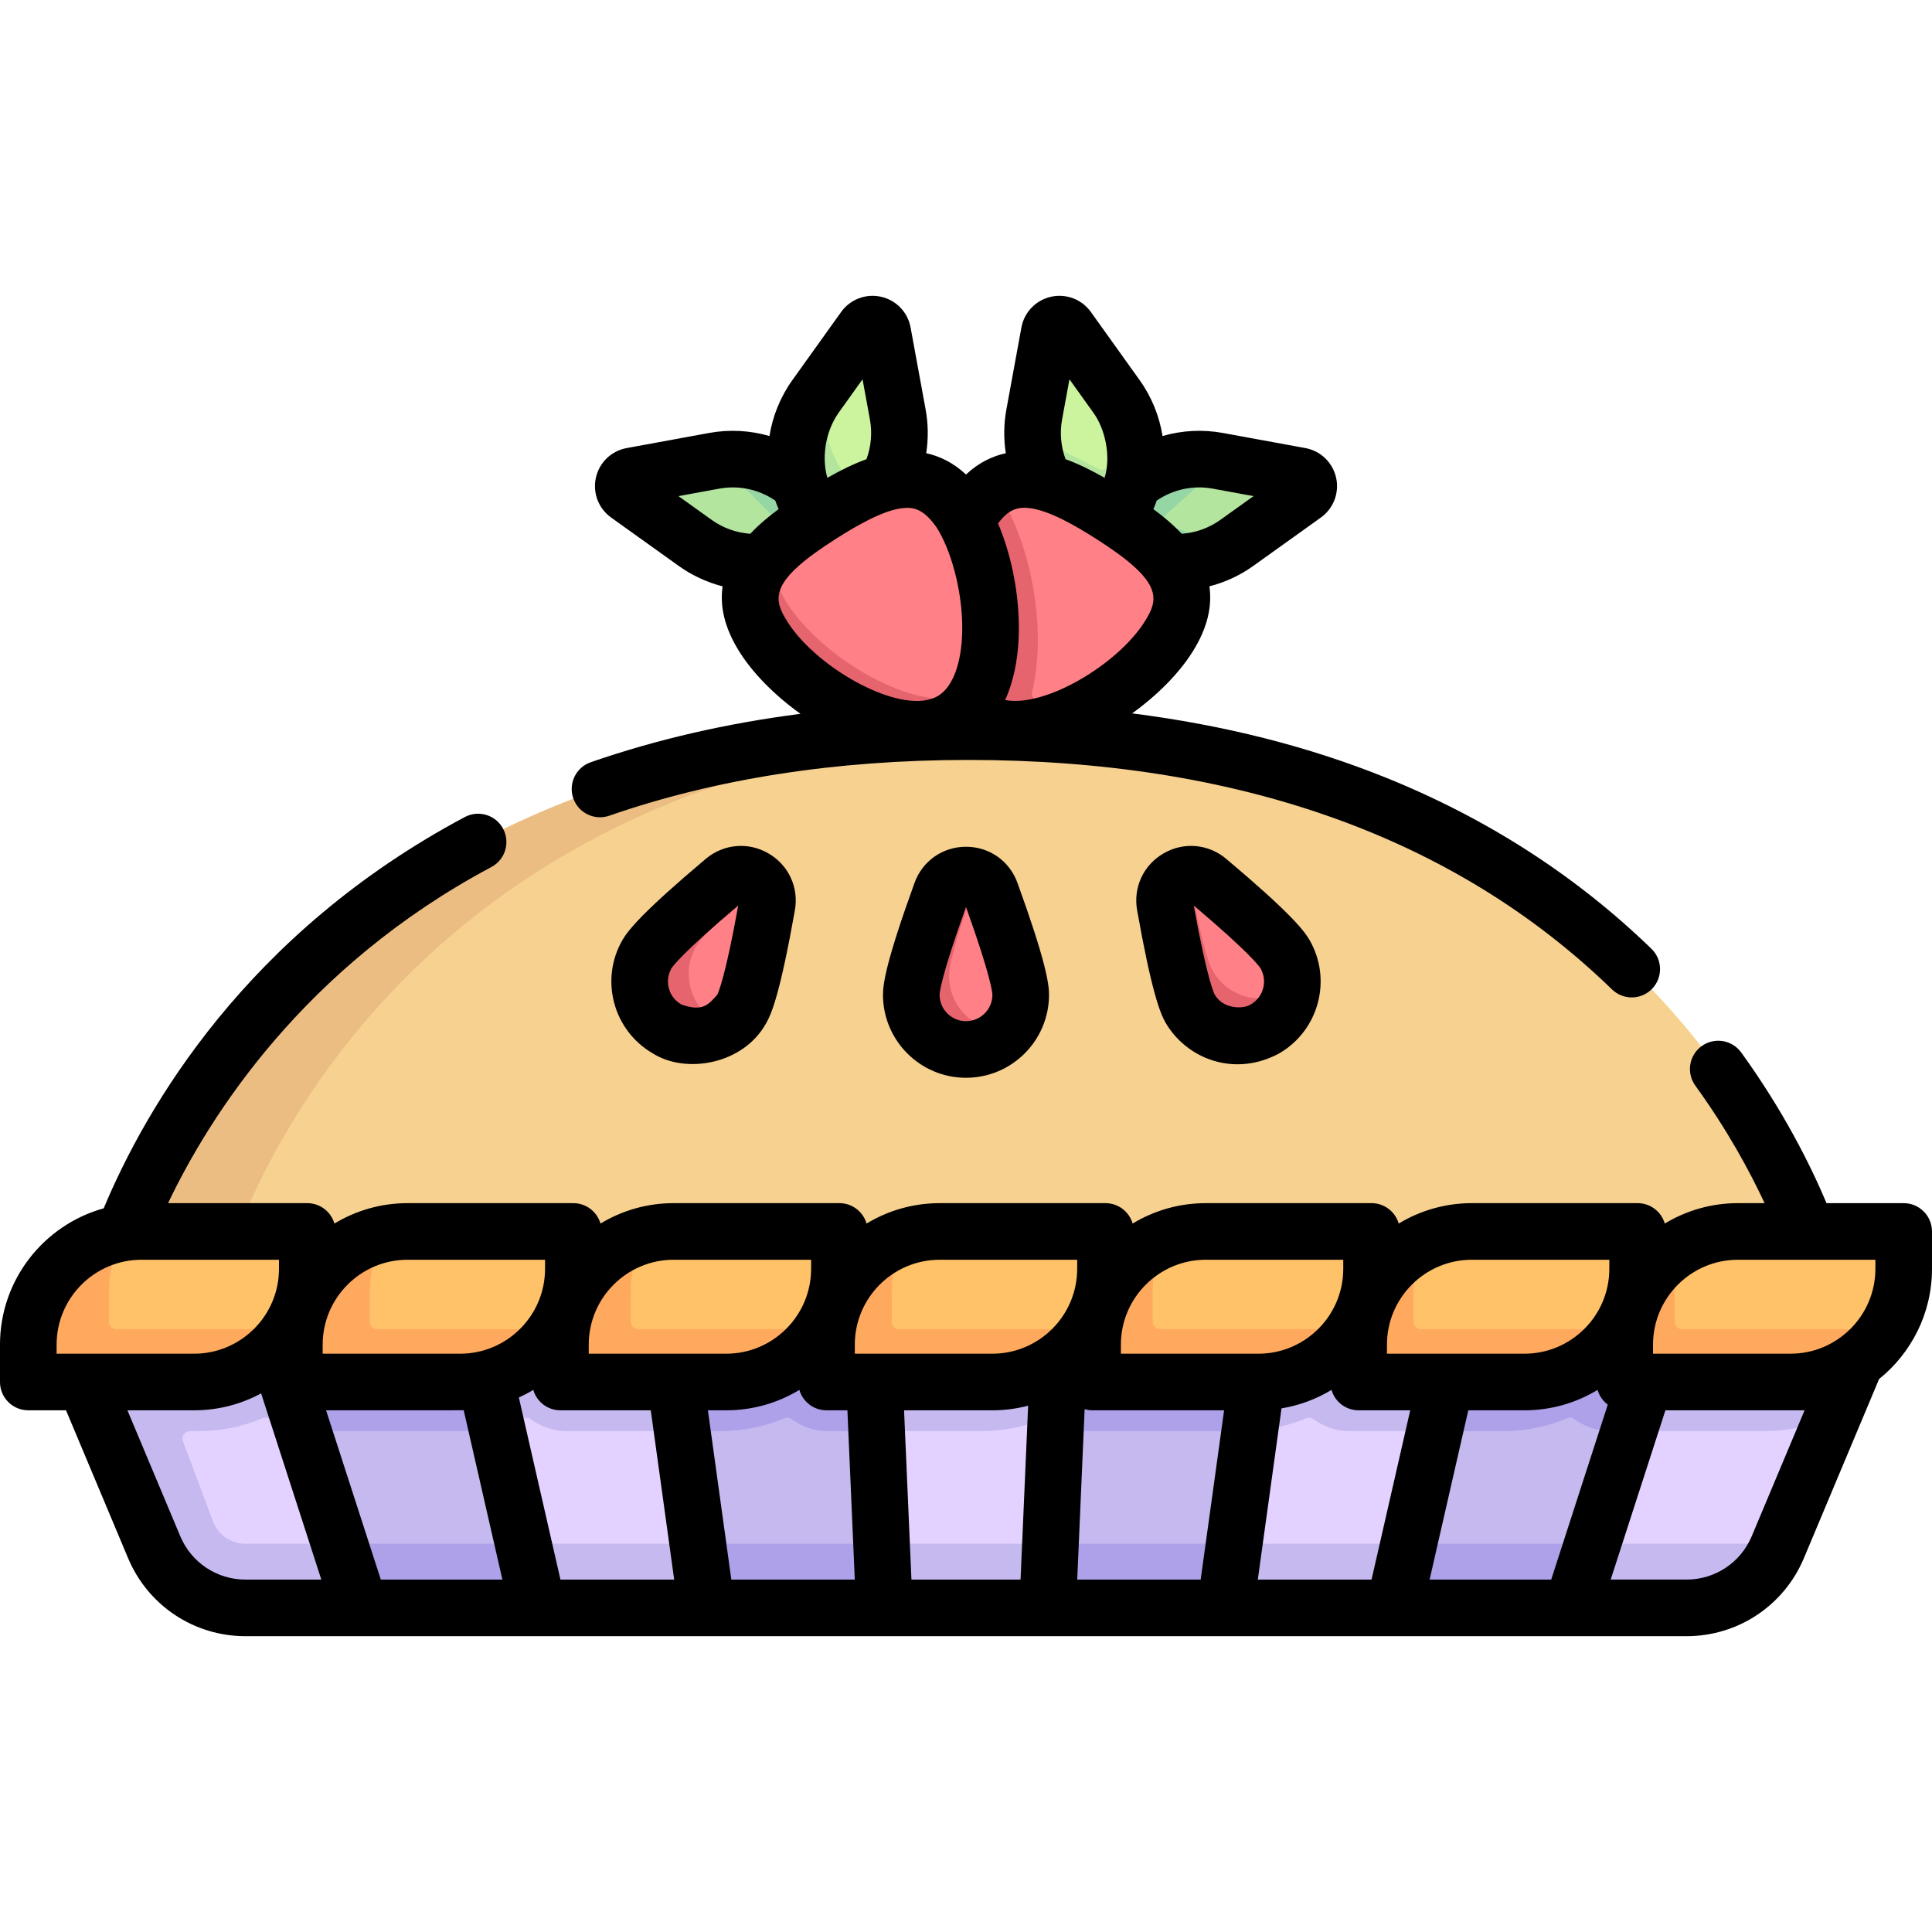 <svg id="Capa_1" enable-background="new 0 0 512 512" height="512" viewBox="0 0 512 512" width="512" xmlns="http://www.w3.org/2000/svg"><g><g><g><path d="m301.869 130.072c3.987-3.363 8.884-5.669 14.019-6.489 2.679-.428 5.487-.794 8.253-.434.489.064.979.14 1.469.23l22.744 4.168c2.486.456 3.206 3.674 1.15 5.145l-18.707 13.39c-.076.055-.153.109-.229.163-1.684 1.181-4.051 1.943-5.897 2.722-4.22 1.779-8.754 2.537-13.257 2.198l-24.436-8.093z" fill="#b3e59f"/><path d="m330.566 146.243c-5.531 3.882-12.118 5.588-18.592 5.107l-25-8.283 15.011-13.409c6.059-5.117 14.078-7.557 22.154-6.502-.82.556-1.611 1.15-2.365 1.79l-12.582 11.239c-1.081.965-.713 2.739.663 3.195z" fill="#95d6a4"/><path d="m297.513 139.214.731-1.878c3.423-5.574 4.682-11.171 3.97-17.403-.504-4.41-1.484-9.638-4.027-13.475-.19-.287-.386-.571-.587-.852l-13.458-18.803c-1.471-2.055-4.689-1.336-5.145 1.15l-4.147 22.628c-.321 1.754-.475 3.511-.47 5.252.014 4.752 2.14 9.636 4.352 13.744z" fill="#ccf49f"/><path d="m298.716 137.253-1.206 1.96-19.704-9.885c-2.215-4.109-3.411-8.745-3.43-13.494l16.878 8.469c.874.438 1.938.136 2.45-.697l.3-.488c3.138-5.107 4.523-10.931 4.184-16.66 6.135 9.254 6.38 21.278.528 30.795z" fill="#b3e59f"/><path d="m257.865 138.218c2.117-3.336 4.114-6.27 6.63-7.71 8.813-5.044 19.85.34 31.533 7.753 15.019 9.53 25.417 18.805 15.887 33.824-.964 1.52-2.118 3.062-3.428 4.598-2.367 2.774-5.742 5.22-8.939 7.77-12.525 9.985-28.824 15.786-39.578 8.962-15.019-9.53-11.635-40.178-2.105-55.197z" fill="#ff8086"/><path d="m210.423 131.038c-5.57-4.699-13.195-8.523-20.585-8.078-1.147.069-2.298.208-3.448.419l-22.744 4.168c-2.486.456-3.206 3.674-1.15 5.145l18.707 13.39c.841.602 1.708 1.154 2.595 1.655 4.996 2.821 11.402 3.084 16.974 2.665l23.047-6.798z" fill="#b3e59f"/><path d="m223.819 143.605-23.794 7.746c-5.654.424-11.402-.829-16.453-3.751.141 0 .292-.009.433-.019l20.888-6.8c1.334-.434 1.743-2.121.756-3.118l-11.655-11.775c-1.3-1.103-2.695-2.073-4.156-2.921 7.388-.452 14.616 1.988 20.175 6.691z" fill="#95d6a4"/><path d="m214.487 139.214-.611-2.045c-6.026-9.814-5.339-22.066 1.363-31.431l6.433-10.293 6.185-8.641c1.471-2.055 4.689-1.336 5.145 1.15l4.147 22.628c.534 2.912.605 5.832.254 8.672-.438 3.54-2.85 7.616-4.527 10.731z" fill="#ccf49f"/><path d="m237.408 119.255c-.443 3.543-1.536 6.954-3.213 10.073l-19.704 9.885-1.206-1.96c-6.031-9.81-5.588-22.286 1.112-31.643l9.018-12.599c-6.314 9.282-6.615 21.447-.707 31.05l.002.003c.681 1.107 2.096 1.51 3.258.927z" fill="#b3e59f"/><path d="m274.904 185.632c-.996-.239-1.618-1.249-1.382-2.245 1.099-4.649 1.612-9.802 1.494-15.385-.278-13.569-4.323-28.007-10.516-37.484-.004-.001-.006-.001-.01-.002-1.627.926-3.177 2.217-4.641 3.911-.014.016-.027.034-.041.05-.247.287-.492.582-.733.892-.105.135-.208.28-.312.419-.155.208-.311.41-.464.628-.261.371-.519.757-.772 1.158-9.527 15.021-13.202 47.719 1.819 57.246 1.876 1.097 4.503 2.368 8.01 2.614 13.739 1.315 31.96-9.783 41.462-21.15-10.991 7.19-23.875 11.757-33.914 9.348z" fill="#e5646e"/><path d="m254.473 137.575c-9.53-15.019-23.482-8.843-38.501.687-4.012 2.546-7.695 5.073-10.755 7.697-.737.632-1.142 1.524-1.786 2.164-6.693 6.651-8.516 13.595-2.145 23.635 9.53 15.019 35.827 32.289 50.846 22.76 3.27-2.075 5.652-5.071 7.418-8.842.454-.97 1.178-1.975 1.5-3.047 4.175-13.911.345-34.146-6.577-45.054z" fill="#ff8086"/><path d="m261.041 182.626c-1.121 3.754 2.391 8.74 0 11.266-.946 1-7.222.187-8.387.928-15.021 9.527-43.036-7.718-52.572-22.738-6.983-11.006-3.26-18.931 5.136-26.121-.876 4.09.019 8.632 3.345 13.871 9.518 14.992 37.439 32.189 52.478 22.794z" fill="#e5646e"/></g><path d="m256.527 193.892c-16.354 0-30.556 3.085-44.718 5.021-151.272 20.676-177.233 140.333-177.233 140.333l78.086 13.002 143.866.027 157.494-3.915 68.978-10.042s-35.446-144.426-226.473-144.426z" fill="#f6d190"/><path d="m59 338.188-30 .13s36.5-144.43 227.53-144.43c2.55 0 5.07.03 7.57.08-171.49 10.79-205.1 144.22-205.1 144.22z" fill="#ecbd83"/><path d="m440.83 425.381-374.79-.277c-10.559 0-20.087-6.334-24.174-16.07l-24.888-59.481h474.085l-10.489 19.232-1.08 8.835-13.361 32.414c-4.086 9.736-14.744 15.347-25.303 15.347z" fill="#e3d2ff"/><path d="m416.539 426.105-165.578-7.107-155.5 7.107-24.754-76.551h370.586z" fill="#c5b9ef"/><path d="m369.454 426.105-115.991-4.383-110.917 4.383-17.494-76.551h261.896z" fill="#e3d2ff"/><path d="m324.724 426.105-71.261-4.383-66.187 4.383-10.597-76.551h158.642z" fill="#c5b9ef"/><path d="m277.639 426.105-22.554-4.851-20.724 4.851-3.337-76.551h49.952z" fill="#e3d2ff"/><g fill="#afa0ea"><path d="m441.29 349.558-5.311 22.546-4.289 7.144h-4.93c-3.573 0-6.863-1.183-9.527-3.169-.565-.421-1.31-.484-1.959-.211-5.204 2.194-10.868 3.38-16.734 3.38h-18.38l-1.373-7.527 8.163-22.163z"/><path d="m335.32 349.558.001 21.951-4.111 7.699c-.6.03-1.21.04-1.82.04h-40.93c-3.19 0-6.16-.95-8.66-2.57l-1.42-7.637 2.6-19.483z"/><path d="m232.32 379.248h-13.01c-3.565 0-6.862-1.183-9.527-3.17-.564-.421-1.31-.484-1.959-.21-5.204 2.194-10.869 3.38-16.734 3.38h-10.3l-4.111-7.059.001-22.632h54.34l3.937 20.929z"/><path d="m131.59 378.158c-3.12.72-6.35 1.09-9.65 1.09h-40.93c-.24 0-.47-.01-.71-.02l-6.364-9.251-3.226-20.419h54.34l7.269 20.419z"/></g><g fill="#afa0ea"><path d="m142.55 426.108h-47.09l-6.375-8.5.875-8.5h48.7l5.914 7.678z"/><path d="m234.36 426.108h-47.08l-4.237-7.62 1.887-9.38h48.69l2.869 9.38z"/><path d="m327.07 409.108 1.675 8.5-4.025 8.5h-47.08l-2.342-6.939 3.082-10.061z"/><path d="m422.04 409.108v10.061l-5.5 6.939h-47.09v-8.5l3.89-8.5z"/></g><g fill="#c5b9ef"><path d="m441.29 349.558-9.6 29.69h36c4.06 0 8.02-.56 11.8-1.63l11.57-28.06z"/><path d="m331.21 379.208c5.22-.223 10.25-1.373 14.916-3.341.648-.273 1.392-.21 1.956.21 2.665 1.987 5.963 3.171 9.528 3.171h22.55l6.79-29.69h-51.63z"/><path d="m140.631 376.077c2.666 1.988 5.964 3.171 9.529 3.171h30.63l-4.11-29.69h-51.63l6.54 28.6c2.438-.568 4.808-1.33 7.087-2.291.647-.272 1.391-.21 1.954.21z"/><path d="m232.32 379.248h27.92c5.865 0 11.53-1.186 16.734-3.38.661-.279 1.413-.195 1.989.232.272.201.55.394.837.578l1.18-27.12h-49.96z"/><path d="m65.04 409.108c-3.71 0-7.03-2.2-8.48-5.61l-8.074-21.548c-.49-1.307.477-2.702 1.873-2.702h2.431c5.864 0 11.528-1.186 16.731-3.379.642-.271 1.386-.221 1.943.196 2.49 1.864 5.539 3.019 8.836 3.163l-9.59-29.67h-34.36-20.37l24.89 60.48c4.08 9.73 13.61 16.07 24.17 16.07h30.42l-5.5-17z"/><path d="m138.66 409.108 3.89 17h44.73l-2.35-17z"/><path d="m234.36 426.108h43.28l.74-17h-44.76z"/><path d="m324.72 426.108h44.73l3.89-17h-46.27z"/><path d="m416.54 426.108h25.42c10.56 0 20.09-6.34 24.17-16.07l.38-.93h-44.47z"/></g><g><g><path d="m270.499 263.62c0-4.249-4.082-16.516-7.914-27.097-.692-1.912-2.007-3.231-3.558-3.957-3.451-1.617-7.805 2.944-9.346 7.199-3.832 10.581-5.617 19.836-5.617 24.085 0 8.008 3.927 12.063 11.935 12.063 4.391 0 8.326.256 10.985-2.827 2.19-2.54 3.515-5.848 3.515-9.466z" fill="#ff8086"/></g><g><path d="m266.979 273.082c-2.65 3.09-6.59 5.04-10.98 5.04-8.01 0-14.5-6.49-14.5-14.5 0-4.25 4.08-16.52 7.91-27.1 1.55-4.26 6.17-5.58 9.62-3.96-3.71 10.33-7.53 21.95-7.53 26.06 0 8.01 6.49 14.5 14.5 14.5.33 0 .66-.01.98-.04z" fill="#e5646e"/></g><g><path d="m340.544 252.861c-2.125-3.68-11.793-12.263-20.403-19.51-1.882-1.584-4.118-1.962-6.117-1.475-3.332.811-4.04 7.427-3.322 11.462 1.972 11.08 4.683 19.448 6.808 23.127 4.004 6.935 10.768 8.536 17.703 4.532 4.078-2.354 6.604-4.72 7.159-9.056.389-3.037-.178-6.223-1.828-9.08z" fill="#ff8086"/></g><g><path d="m342.369 261.942c-.55 4.33-3.05 8.37-7.13 10.73-6.94 4-15.81 1.62-19.81-5.31-2.12-3.68-4.72-16.35-6.69-27.42-.79-4.45 2.53-7.9 6.32-8.23 1.92 10.62 4.36 22.16 6.37 25.65 4 6.93 12.87 9.31 19.81 5.31.39-.23.77-.47 1.13-.73z" fill="#e5646e"/></g><g><path d="m172.915 253.146c2.125-3.68 9.688-10.22 18.298-17.467 3.136-2.64 7.901-4.258 10.27-1.777 1.421 1.488 2.212 3.614 1.781 6.035-1.972 11.08-4.571 23.744-6.695 27.424-1.001 1.734-2.306 3.183-3.809 4.318-4.508 3.406-9.623 3.003-14.824 0-6.935-4.004-9.025-11.597-5.021-18.533z" fill="#ff8086"/></g><g><path d="m189.759 270.672c.88.51 1.79.91 2.72 1.21-4.49 3.22-10.62 3.73-15.72.79-6.93-4.01-9.31-12.88-5.3-19.81 2.12-3.68 11.79-12.26 20.4-19.51 3.21-2.7 7.45-1.89 9.78.73-7.66 6.56-15.32 13.55-17.18 16.78-4.01 6.93-1.63 15.8 5.3 19.81z" fill="#e5646e"/></g></g><path d="m51.809 365.658-39.574.064c-1.657 0-3-1.343-3-3l.511-6.638c0-11.358 5.821-20.438 15.128-25.532 2.667-1.46 5.187-3.065 8.268-3.66 1.852-.358 3.765-.545 5.721-.545h40.932c1.657 0 3 1.343 3 3v6.9c0 5.885-1.695 11.375-4.623 16.007-.302.477-.858.949-1.192 1.404-5.541 7.561-15.095 12-25.171 12z" fill="#ffc269"/><path d="m78.162 352.248c-5.3 8.41-14.68 14-25.37 14h-40.93c-1.66 0-3-1.35-3-3v-6.9c0-14.61 10.44-26.78 24.28-29.45-2.72 4.51-4.28 9.8-4.28 15.45v7.9c0 1.1.9 2 2 2z" fill="#ffa95f"/><path d="m120.958 365.658-39.574.064c-1.657 0-3-1.343-3-3l.511-6.638c0-11.358 5.821-20.438 15.128-25.532 2.667-1.46 5.187-3.065 8.268-3.66 1.852-.358 3.765-.545 5.721-.545h40.932c1.657 0 3 1.343 3 3v6.9c0 5.885-1.695 11.375-4.623 16.007-.302.477-.858.949-1.192 1.404-5.54 7.561-15.094 12-25.171 12z" fill="#ffc269"/><path d="m147.311 352.248c-5.3 8.41-14.68 14-25.37 14h-40.93c-1.66 0-3-1.35-3-3v-6.9c0-14.61 10.44-26.78 24.28-29.45-2.72 4.51-4.28 9.8-4.28 15.45v7.9c0 1.1.9 2 2 2z" fill="#ffa95f"/><path d="m190.108 365.658-39.574.064c-1.657 0-3-1.343-3-3l.511-6.638c0-11.358 5.821-20.438 15.128-25.532 2.667-1.46 5.187-3.065 8.268-3.66 1.852-.358 3.765-.545 5.721-.545h40.932c1.657 0 3 1.343 3 3v6.9c0 5.885-1.695 11.375-4.623 16.007-.302.477-.858.949-1.192 1.404-5.54 7.561-15.094 12-25.171 12z" fill="#ffc269"/><path d="m216.461 352.248c-5.3 8.41-14.68 14-25.37 14h-40.93c-1.66 0-3-1.35-3-3v-6.9c0-14.61 10.44-26.78 24.28-29.45-2.72 4.51-4.28 9.8-4.28 15.45v7.9c0 1.1.9 2 2 2z" fill="#ffa95f"/><path d="m259.258 365.658-39.574.064c-1.657 0-3-1.343-3-3l.511-6.638c0-11.358 5.821-20.438 15.128-25.532 2.667-1.46 5.187-3.065 8.268-3.66 1.852-.358 3.765-.545 5.721-.545h40.932c1.657 0 3 1.343 3 3v6.9c0 5.885-1.695 11.375-4.623 16.007-.302.477-.858.949-1.192 1.404-5.541 7.561-15.094 12-25.171 12z" fill="#ffc269"/><path d="m285.611 352.248c-5.3 8.41-14.68 14-25.37 14h-40.93c-1.66 0-3-1.35-3-3v-6.9c0-14.61 10.44-26.78 24.28-29.45-2.72 4.51-4.28 9.8-4.28 15.45v7.9c0 1.1.9 2 2 2z" fill="#ffa95f"/><path d="m328.407 365.658-39.574.064c-1.657 0-3-1.343-3-3l.511-6.638c0-11.358 5.821-20.438 15.128-25.532 2.667-1.46 5.187-3.065 8.268-3.66 1.852-.358 3.765-.545 5.721-.545h40.932c1.657 0 3 1.343 3 3v6.9c0 5.885-1.695 11.375-4.623 16.007-.302.477-.858.949-1.192 1.404-5.54 7.561-15.094 12-25.171 12z" fill="#ffc269"/><path d="m354.761 352.248c-5.3 8.41-14.68 14-25.37 14h-40.93c-1.66 0-3-1.35-3-3v-6.9c0-14.61 10.44-26.78 24.28-29.45-2.72 4.51-4.28 9.8-4.28 15.45v7.9c0 1.1.9 2 2 2z" fill="#ffa95f"/><path d="m397.557 365.658-39.574.064c-1.657 0-3-1.343-3-3l.511-6.638c0-11.358 5.821-20.438 15.128-25.532 2.667-1.46 5.187-3.065 8.268-3.66 1.852-.358 3.765-.545 5.721-.545h40.932c1.657 0 3 1.343 3 3v6.9c0 5.885-1.695 11.375-4.623 16.007-.302.477-.858.949-1.192 1.404-5.54 7.561-15.094 12-25.171 12z" fill="#ffc269"/><path d="m423.91 352.248c-5.3 8.41-14.68 14-25.37 14h-40.93c-1.66 0-3-1.35-3-3v-6.9c0-14.61 10.44-26.78 24.28-29.45-2.72 4.51-4.28 9.8-4.28 15.45v7.9c0 1.1.9 2 2 2z" fill="#ffa95f"/><path d="m466.707 365.658-39.574.064c-1.657 0-3-1.343-3-3l.511-6.638c0-11.358 5.821-20.438 15.128-25.532 2.667-1.46 5.187-3.065 8.268-3.66 1.852-.358 3.765-.545 5.721-.545h40.932c1.657 0 3 1.343 3 3v6.9c0 5.885-1.695 11.375-4.623 16.007-.302.477-.858.949-1.192 1.404-5.541 7.561-15.094 12-25.171 12z" fill="#ffc269"/><path d="m493.06 352.248c-5.3 8.41-14.68 14-25.37 14h-40.93c-1.66 0-3-1.35-3-3v-6.9c0-14.61 10.44-26.78 24.28-29.45-2.72 4.51-4.28 9.8-4.28 15.45v7.9c0 1.1.9 2 2 2z" fill="#ffa95f"/></g><g><path d="m161.468 216.171c28.22-9.807 60.203-14.779 95.06-14.779 71.646 0 129.071 20.463 170.679 60.819 1.457 1.413 3.34 2.116 5.221 2.116 1.958 0 3.914-.762 5.385-2.278 2.884-2.974 2.812-7.722-.162-10.605-19.868-19.271-43.517-34.521-70.29-45.325-20.578-8.305-43.117-14.002-67.339-17.065 6.661-4.785 12.342-10.526 15.941-16.198 4.164-6.562 5.283-12.367 4.541-17.467 4.138-1.071 8.082-2.876 11.599-5.394l17.94-12.841c3.352-2.397 4.938-6.546 4.038-10.568s-4.1-7.102-8.152-7.843l-21.814-3.998c-5.419-.994-10.89-.682-16.027.806-.838-5.241-2.86-10.329-6.089-14.84l-12.907-18.033c-2.398-3.351-6.548-4.934-10.568-4.036-4.022.9-7.101 4.101-7.842 8.153l-3.978 21.703c-.705 3.846-.746 7.775-.158 11.606-3.483.761-7.13 2.444-10.546 5.649-3.416-3.204-7.063-4.888-10.545-5.649.588-3.832.547-7.76-.158-11.606l-3.978-21.702c-.741-4.054-3.819-7.254-7.842-8.154-4.019-.896-8.17.686-10.568 4.036l-12.907 18.033c-3.229 4.511-5.251 9.599-6.089 14.84-5.137-1.488-10.606-1.8-16.028-.806l-21.812 3.998c-4.055.741-7.255 3.82-8.154 7.843s.687 8.171 4.036 10.566l17.942 12.843c3.518 2.518 7.462 4.323 11.599 5.394-.742 5.101.377 10.905 4.541 17.467 3.628 5.717 9.371 11.504 16.102 16.312-19.698 2.543-38.296 6.823-55.596 12.835-3.913 1.359-5.982 5.634-4.622 9.546 1.359 3.912 5.634 5.981 9.547 4.622zm145.075-83.511c4.328-2.968 9.641-4.117 14.867-3.162l10.792 1.979-8.83 6.32c-3.004 2.15-6.547 3.397-10.203 3.66-2.329-2.479-4.951-4.649-7.512-6.53.324-.747.617-1.504.886-2.267zm-25.086-21.459 1.958-10.682 6.386 8.922c2.878 3.94 4.769 11.231 2.93 17.182-3.324-1.898-6.815-3.65-10.354-4.932-1.225-3.338-1.564-6.972-.92-10.49zm-8.477 23.473c5.245.687 12.051 4.665 17.393 8.055 17.914 11.367 16.833 15.929 12.923 22.09-7.218 11.375-26.459 22.752-36.919 20.693 2.521-5.594 3.778-12.524 3.614-20.502-.187-9.072-2.213-18.539-5.496-26.282 2.794-3.881 5.438-4.457 8.485-4.054zm-50.781-25.233 6.386-8.922 1.958 10.682c.644 3.518.305 7.152-.92 10.49-3.539 1.282-7.03 3.033-10.354 4.931-1.41-4.643-.898-11.666 2.93-17.181zm-23.369 32.017c-3.658-.262-7.198-1.511-10.202-3.661l-8.83-6.32 10.791-1.979c5.226-.955 10.539.195 14.868 3.163.269.762.562 1.519.886 2.266-2.561 1.881-5.184 4.052-7.513 6.531zm9.874 23.361c-3.91-6.161-4.991-10.723 12.922-22.09 5.343-3.39 12.148-7.368 17.394-8.055 3.06-.337 5.663.112 9.183 5.082 3.874 6.104 6.603 16.376 6.792 25.562.191 9.299-2.135 16.398-6.222 18.991-9.152 5.817-32.045-6.846-40.069-19.49z"/><path d="m504.5 318.847h-20.448c-4.316-10.219-11.481-24.553-22.624-39.94-2.429-3.355-7.116-4.104-10.474-1.676-3.354 2.429-4.104 7.118-1.675 10.473 8.357 11.54 14.285 22.412 18.359 31.144h-7.07c-7.088 0-13.722 1.978-19.382 5.408-.906-3.124-3.783-5.408-7.198-5.408h-43.932c-7.087 0-13.721 1.978-19.381 5.408-.906-3.123-3.783-5.408-7.198-5.408h-43.932c-7.088 0-13.722 1.978-19.382 5.408-.906-3.124-3.783-5.408-7.198-5.408h-43.932c-7.088 0-13.722 1.978-19.382 5.408-.906-3.124-3.783-5.408-7.198-5.408h-43.932c-7.087 0-13.721 1.978-19.381 5.408-.906-3.123-3.783-5.408-7.198-5.408h-43.932c-7.088 0-13.722 1.978-19.382 5.408-.906-3.124-3.783-5.408-7.198-5.408h-36.886c10.968-23.006 35.895-62.57 85.687-89.082 3.656-1.946 5.042-6.489 3.096-10.145-1.945-3.657-6.49-5.043-10.145-3.096-57.918 30.838-84.532 76.998-95.698 103.691-15.828 4.393-27.484 18.922-27.484 36.131v9.899c0 4.143 3.357 7.5 7.5 7.5h10.001l16.451 39.191c5.271 12.555 17.474 20.667 31.089 20.667h30.394c.008 0 .016.002.025.002s.017-.002.025-.002h47.032c.008 0 .015.002.023.002.011 0 .023-.002.035-.002h44.672c.007 0 .014.001.021.001.005 0 .009-.001.014-.001h137.439c.005 0 .009.001.014.001.007 0 .014-.001.021-.001h44.672c.012 0 .023.002.035.002.008 0 .015-.002.023-.002h47.032c.008 0 .017.002.025.002s.016-.002.025-.002h30.394c13.615 0 25.818-8.112 31.089-20.668l19.93-47.48c8.542-6.879 14.021-17.414 14.021-29.21v-9.899c-.002-4.142-3.359-7.5-7.502-7.5zm-489.5 39.9v-2.399c0-12.406 10.094-22.5 22.5-22.5h36.432v2.399c0 12.406-10.094 22.5-22.5 22.5zm50.04 59.858c-7.559 0-14.333-4.504-17.258-11.473l-14.013-33.386h17.663c6.424 0 12.475-1.626 17.766-4.484l15.956 49.343zm20.472-62.258c0-12.406 10.094-22.5 22.5-22.5h36.432v2.399c0 12.406-10.094 22.5-22.5 22.5h-36.432zm15.406 62.258-14.506-44.858c1.259-.024 35.018.046 36.47-.024l10.256 44.882zm47.607 0-11.026-48.25c1.316-.603 2.595-1.271 3.825-2.016.906 3.123 3.783 5.408 7.198 5.408h23.935l6.209 44.858zm7.497-59.858v-2.399c0-12.406 10.094-22.5 22.5-22.5h36.432v2.399c0 12.406-10.094 22.5-22.5 22.5zm37.787 59.858-6.21-44.858h4.854c7.088 0 13.722-1.978 19.382-5.408.906 3.124 3.783 5.408 7.198 5.408h5.537l1.955 44.858zm76.65 0h-28.918l-1.955-44.858h23.38c3.282 0 6.466-.427 9.502-1.223zm15.007-82.358c0 12.406-10.094 22.5-22.5 22.5h-36.432v-2.399c0-12.406 10.094-22.5 22.5-22.5h36.432zm32.725 82.358h-32.717l1.968-45.163c.668.195 1.373.305 2.104.305h34.855zm-21.145-59.858v-2.399c0-12.406 10.094-22.5 22.5-22.5h36.432v2.399c0 12.406-10.094 22.5-22.5 22.5zm66.429 59.858h-30.142l6.281-45.369c4.777-.79 9.254-2.479 13.245-4.898.906 3.123 3.783 5.408 7.198 5.408h13.669zm47.607 0h-32.221l10.251-44.858h14.876c7.088 0 13.722-1.978 19.382-5.408.458 1.58 1.422 2.94 2.704 3.903zm15.406-82.358c0 12.406-10.094 22.5-22.5 22.5h-36.432v-2.399c0-12.406 10.094-22.5 22.5-22.5h36.432zm37.731 70.884c-2.926 6.97-9.7 11.474-17.259 11.474h-20.114l14.505-44.858h36.881zm32.781-70.884c0 12.406-10.094 22.5-22.5 22.5h-36.432v-2.399c0-12.406 10.094-22.5 22.5-22.5h36.432z"/><path d="m256 224.399c-6.179 0-11.532 3.757-13.638 9.571-7.412 20.466-8.362 26.597-8.362 29.652 0 12.131 9.869 22 22 22s22-9.869 22-22c0-3.055-.95-9.186-8.362-29.651-2.106-5.815-7.459-9.572-13.638-9.572zm0 46.223c-3.859 0-7-3.141-7-6.992.008-.415.272-4.533 7-23.26 6.713 18.686 6.991 22.827 7 23.258-.003 3.856-3.142 6.994-7 6.994z"/><path d="m324.973 227.614c-4.731-3.982-11.247-4.56-16.597-1.469-5.351 3.09-8.108 9.02-7.024 15.107 3.813 21.43 6.057 27.214 7.584 29.859 5.702 9.633 18.317 14.391 30.052 8.053 10.505-6.066 14.117-19.548 8.053-30.053 0 0 0 0 0-.001-1.53-2.646-5.419-7.481-22.068-21.496zm6.514 38.56c-1.684 1.181-7.157 1.502-9.558-2.556-.201-.364-2.031-4.063-5.567-23.644 15.154 12.823 17.468 16.273 17.69 16.643 1.927 3.342.776 7.629-2.565 9.557z"/><path d="m187.027 227.614c-16.649 14.016-20.538 18.851-22.067 21.497v.001c-6.064 10.505-2.452 23.986 8.053 30.053 8.717 5.529 24.007 2.968 30.052-8.052 1.527-2.646 3.771-8.431 7.584-29.86 1.084-6.088-1.674-12.018-7.024-15.107-5.353-3.092-11.866-2.513-16.598 1.468zm3.047 35.998c-2.165 2.45-3.799 4.694-9.562 2.562-3.341-1.929-4.491-6.215-2.565-9.557.223-.369 2.534-3.816 17.691-16.643-3.535 19.581-5.367 23.28-5.564 23.638z"/></g></g></svg>